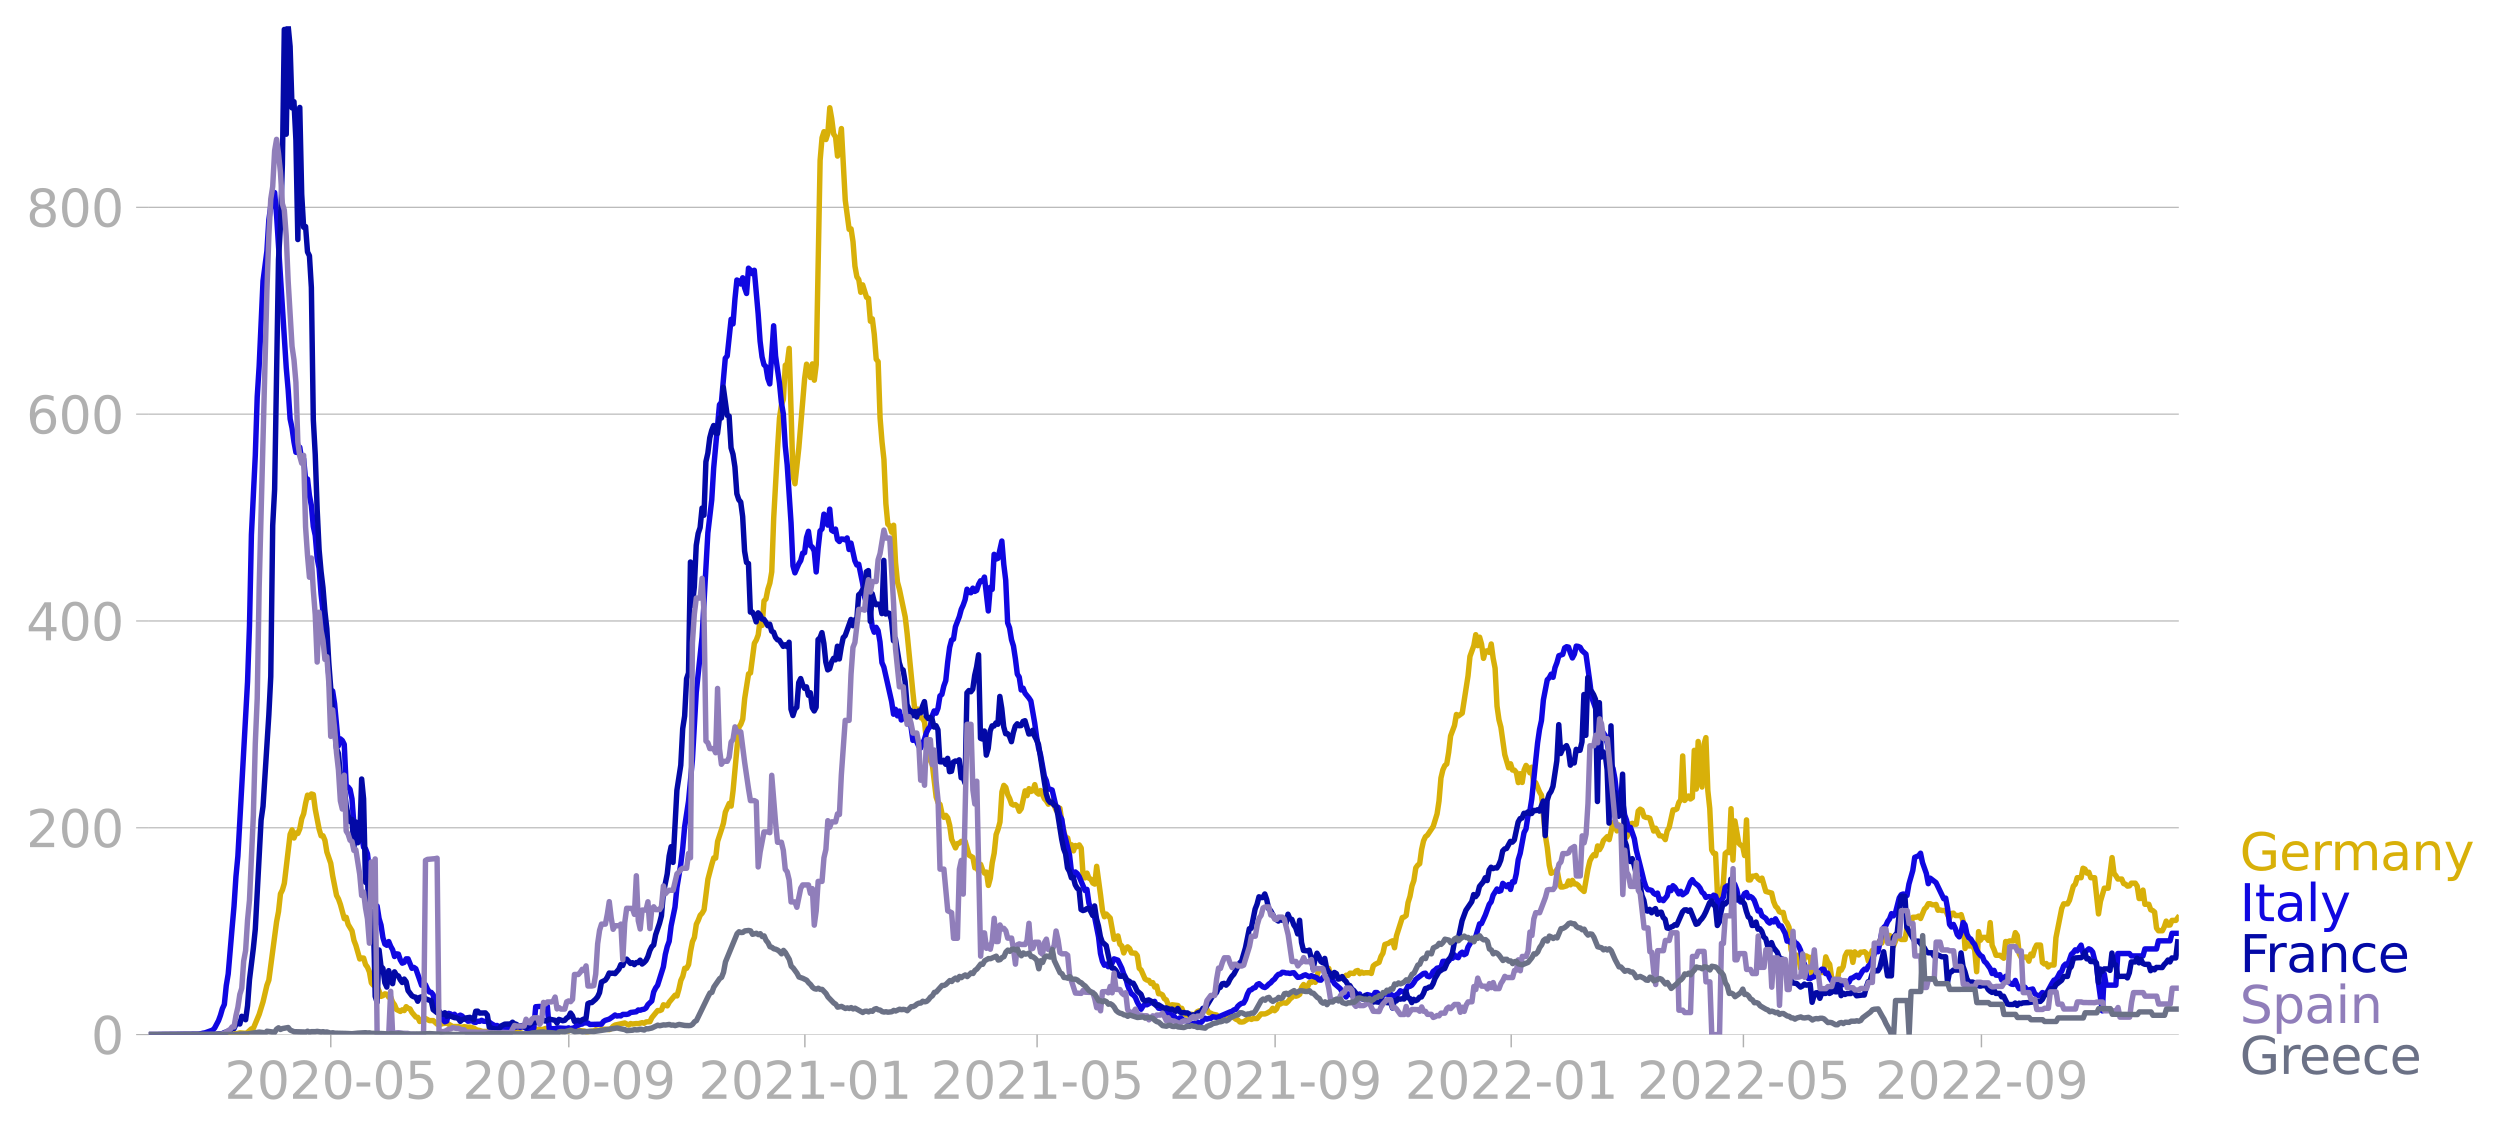 <svg xmlns="http://www.w3.org/2000/svg" xmlns:xlink="http://www.w3.org/1999/xlink" width="916.28" height="416.199" viewBox="0 0 687.21 312.149"><defs><style>*{stroke-linejoin:round;stroke-linecap:butt}</style></defs><g id="figure_1"><path id="patch_1" d="M0 312.15h687.21V0H0v312.15z" style="fill:none"/><g id="axes_1"><path id="patch_2" d="M40.922 284.4h558V7.2h-558v277.2z" style="fill:none"/><g id="matplotlib.axis_1"><g id="xtick_1"><g id="line2d_1"><defs><path id="m390a8da5ff" d="M0 0v3.5" style="stroke:#b0b0b0;stroke-width:.4"/></defs><use xlink:href="#m390a8da5ff" x="90.924" y="284.4" style="fill:#b0b0b0;stroke:#b0b0b0;stroke-width:.4"/></g><g id="text_1" style="fill:#b0b0b0" transform="matrix(.14 0 0 -.14 61.676 302.038)"><defs><path id="DejaVuSans-32" d="M1228 531h2203V0H469v531q359 372 979 998 621 627 780 809 303 340 423 576 121 236 121 464 0 372-261 606-261 235-680 235-297 0-627-103-329-103-704-313v638q381 153 712 231 332 78 607 78 725 0 1156-363 431-362 431-968 0-288-108-546-107-257-392-607-78-91-497-524-418-433-1181-1211z" transform="scale(.016)"/><path id="DejaVuSans-30" d="M2034 4250q-487 0-733-480-245-479-245-1442 0-959 245-1439 246-480 733-480 491 0 736 480 246 480 246 1439 0 963-246 1442-245 480-736 480zm0 500q785 0 1199-621 414-620 414-1801 0-1178-414-1799Q2819-91 2034-91q-784 0-1198 620-414 621-414 1799 0 1181 414 1801 414 621 1198 621z" transform="scale(.016)"/><path id="DejaVuSans-2d" d="M313 2009h1684v-512H313v512z" transform="scale(.016)"/><path id="DejaVuSans-35" d="M691 4666h2478v-532H1269V2991q137 47 274 70 138 23 276 23 781 0 1237-428 457-428 457-1159 0-753-469-1171Q2575-91 1722-91q-294 0-599 50Q819 9 494 109v635q281-153 581-228t634-75q541 0 856 284 316 284 316 772 0 487-316 771-315 285-856 285-253 0-505-56-251-56-513-175v2344z" transform="scale(.016)"/></defs><use xlink:href="#DejaVuSans-32"/><use xlink:href="#DejaVuSans-30" x="63.623"/><use xlink:href="#DejaVuSans-32" x="127.246"/><use xlink:href="#DejaVuSans-30" x="190.869"/><use xlink:href="#DejaVuSans-2d" x="254.492"/><use xlink:href="#DejaVuSans-30" x="290.576"/><use xlink:href="#DejaVuSans-35" x="354.199"/></g></g><g id="xtick_2"><use xlink:href="#m390a8da5ff" id="line2d_2" x="156.352" y="284.4" style="fill:#b0b0b0;stroke:#b0b0b0;stroke-width:.4"/><g id="text_2" style="fill:#b0b0b0" transform="matrix(.14 0 0 -.14 127.104 302.038)"><defs><path id="DejaVuSans-39" d="M703 97v575q238-113 481-172 244-59 479-59 625 0 954 420 330 420 377 1277-181-269-460-413-278-144-615-144-700 0-1108 423-408 424-408 1159 0 718 425 1152 425 435 1131 435 810 0 1236-621 427-620 427-1801 0-1103-524-1761Q2575-91 1691-91q-238 0-482 47Q966 3 703 97zm1256 1978q425 0 673 290 249 291 249 798 0 503-249 795-248 292-673 292t-673-292q-248-292-248-795 0-507 248-798 248-290 673-290z" transform="scale(.016)"/></defs><use xlink:href="#DejaVuSans-32"/><use xlink:href="#DejaVuSans-30" x="63.623"/><use xlink:href="#DejaVuSans-32" x="127.246"/><use xlink:href="#DejaVuSans-30" x="190.869"/><use xlink:href="#DejaVuSans-2d" x="254.492"/><use xlink:href="#DejaVuSans-30" x="290.576"/><use xlink:href="#DejaVuSans-39" x="354.199"/></g></g><g id="xtick_3"><use xlink:href="#m390a8da5ff" id="line2d_3" x="221.249" y="284.4" style="fill:#b0b0b0;stroke:#b0b0b0;stroke-width:.4"/><g id="text_3" style="fill:#b0b0b0" transform="matrix(.14 0 0 -.14 192 302.038)"><defs><path id="DejaVuSans-31" d="M794 531h1031v3560L703 3866v575l1116 225h631V531h1031V0H794v531z" transform="scale(.016)"/></defs><use xlink:href="#DejaVuSans-32"/><use xlink:href="#DejaVuSans-30" x="63.623"/><use xlink:href="#DejaVuSans-32" x="127.246"/><use xlink:href="#DejaVuSans-31" x="190.869"/><use xlink:href="#DejaVuSans-2d" x="254.492"/><use xlink:href="#DejaVuSans-30" x="290.576"/><use xlink:href="#DejaVuSans-31" x="354.199"/></g></g><g id="xtick_4"><use xlink:href="#m390a8da5ff" id="line2d_4" x="285.081" y="284.4" style="fill:#b0b0b0;stroke:#b0b0b0;stroke-width:.4"/><g id="text_4" style="fill:#b0b0b0" transform="matrix(.14 0 0 -.14 255.833 302.038)"><use xlink:href="#DejaVuSans-32"/><use xlink:href="#DejaVuSans-30" x="63.623"/><use xlink:href="#DejaVuSans-32" x="127.246"/><use xlink:href="#DejaVuSans-31" x="190.869"/><use xlink:href="#DejaVuSans-2d" x="254.492"/><use xlink:href="#DejaVuSans-30" x="290.576"/><use xlink:href="#DejaVuSans-35" x="354.199"/></g></g><g id="xtick_5"><use xlink:href="#m390a8da5ff" id="line2d_5" x="350.509" y="284.4" style="fill:#b0b0b0;stroke:#b0b0b0;stroke-width:.4"/><g id="text_5" style="fill:#b0b0b0" transform="matrix(.14 0 0 -.14 321.26 302.038)"><use xlink:href="#DejaVuSans-32"/><use xlink:href="#DejaVuSans-30" x="63.623"/><use xlink:href="#DejaVuSans-32" x="127.246"/><use xlink:href="#DejaVuSans-31" x="190.869"/><use xlink:href="#DejaVuSans-2d" x="254.492"/><use xlink:href="#DejaVuSans-30" x="290.576"/><use xlink:href="#DejaVuSans-39" x="354.199"/></g></g><g id="xtick_6"><use xlink:href="#m390a8da5ff" id="line2d_6" x="415.405" y="284.4" style="fill:#b0b0b0;stroke:#b0b0b0;stroke-width:.4"/><g id="text_6" style="fill:#b0b0b0" transform="matrix(.14 0 0 -.14 386.157 302.038)"><use xlink:href="#DejaVuSans-32"/><use xlink:href="#DejaVuSans-30" x="63.623"/><use xlink:href="#DejaVuSans-32" x="127.246"/><use xlink:href="#DejaVuSans-32" x="190.869"/><use xlink:href="#DejaVuSans-2d" x="254.492"/><use xlink:href="#DejaVuSans-30" x="290.576"/><use xlink:href="#DejaVuSans-31" x="354.199"/></g></g><g id="xtick_7"><use xlink:href="#m390a8da5ff" id="line2d_7" x="479.237" y="284.4" style="fill:#b0b0b0;stroke:#b0b0b0;stroke-width:.4"/><g id="text_7" style="fill:#b0b0b0" transform="matrix(.14 0 0 -.14 449.99 302.038)"><use xlink:href="#DejaVuSans-32"/><use xlink:href="#DejaVuSans-30" x="63.623"/><use xlink:href="#DejaVuSans-32" x="127.246"/><use xlink:href="#DejaVuSans-32" x="190.869"/><use xlink:href="#DejaVuSans-2d" x="254.492"/><use xlink:href="#DejaVuSans-30" x="290.576"/><use xlink:href="#DejaVuSans-35" x="354.199"/></g></g><g id="xtick_8"><use xlink:href="#m390a8da5ff" id="line2d_8" x="544.665" y="284.4" style="fill:#b0b0b0;stroke:#b0b0b0;stroke-width:.4"/><g id="text_8" style="fill:#b0b0b0" transform="matrix(.14 0 0 -.14 515.417 302.038)"><use xlink:href="#DejaVuSans-32"/><use xlink:href="#DejaVuSans-30" x="63.623"/><use xlink:href="#DejaVuSans-32" x="127.246"/><use xlink:href="#DejaVuSans-32" x="190.869"/><use xlink:href="#DejaVuSans-2d" x="254.492"/><use xlink:href="#DejaVuSans-30" x="290.576"/><use xlink:href="#DejaVuSans-39" x="354.199"/></g></g></g><g id="matplotlib.axis_2"><g id="ytick_1"><path id="line2d_9" d="M40.922 284.4h558" clip-path="url(#p79aaae3f59)" style="fill:none;stroke:#b0b0b0;stroke-width:.3;stroke-linecap:square"/><g id="line2d_10"><defs><path id="m642e059ddc" d="M0 0h-3.5" style="stroke:#b0b0b0;stroke-width:.3"/></defs><use xlink:href="#m642e059ddc" x="40.922" y="284.4" style="fill:#b0b0b0;stroke:#b0b0b0;stroke-width:.3"/></g><use xlink:href="#DejaVuSans-30" id="text_9" style="fill:#b0b0b0" transform="matrix(.14 0 0 -.14 25.015 289.719)"/></g><g id="ytick_2"><path id="line2d_11" d="M40.922 227.547h558" clip-path="url(#p79aaae3f59)" style="fill:none;stroke:#b0b0b0;stroke-width:.3;stroke-linecap:square"/><use xlink:href="#m642e059ddc" id="line2d_12" x="40.922" y="227.547" style="fill:#b0b0b0;stroke:#b0b0b0;stroke-width:.3"/><g id="text_10" style="fill:#b0b0b0" transform="matrix(.14 0 0 -.14 7.2 232.866)"><use xlink:href="#DejaVuSans-32"/><use xlink:href="#DejaVuSans-30" x="63.623"/><use xlink:href="#DejaVuSans-30" x="127.246"/></g></g><g id="ytick_3"><path id="line2d_13" d="M40.922 170.694h558" clip-path="url(#p79aaae3f59)" style="fill:none;stroke:#b0b0b0;stroke-width:.3;stroke-linecap:square"/><use xlink:href="#m642e059ddc" id="line2d_14" x="40.922" y="170.694" style="fill:#b0b0b0;stroke:#b0b0b0;stroke-width:.3"/><g id="text_11" style="fill:#b0b0b0" transform="matrix(.14 0 0 -.14 7.2 176.012)"><defs><path id="DejaVuSans-34" d="M2419 4116 825 1625h1594v2491zm-166 550h794V1625h666v-525h-666V0h-628v1100H313v609l1940 2957z" transform="scale(.016)"/></defs><use xlink:href="#DejaVuSans-34"/><use xlink:href="#DejaVuSans-30" x="63.623"/><use xlink:href="#DejaVuSans-30" x="127.246"/></g></g><g id="ytick_4"><path id="line2d_15" d="M40.922 113.84h558" clip-path="url(#p79aaae3f59)" style="fill:none;stroke:#b0b0b0;stroke-width:.3;stroke-linecap:square"/><use xlink:href="#m642e059ddc" id="line2d_16" x="40.922" y="113.84" style="fill:#b0b0b0;stroke:#b0b0b0;stroke-width:.3"/><g id="text_12" style="fill:#b0b0b0" transform="matrix(.14 0 0 -.14 7.2 119.16)"><defs><path id="DejaVuSans-36" d="M2113 2584q-425 0-674-291-248-290-248-796 0-503 248-796 249-292 674-292t673 292q248 293 248 796 0 506-248 796-248 291-673 291zm1253 1979v-575q-238 112-480 171-242 60-480 60-625 0-955-422-329-422-376-1275 184 272 462 417 279 145 613 145 703 0 1111-427 408-426 408-1160 0-719-425-1154Q2819-91 2113-91q-810 0-1238 620-428 621-428 1799 0 1106 525 1764t1409 658q238 0 480-47t505-140z" transform="scale(.016)"/></defs><use xlink:href="#DejaVuSans-36"/><use xlink:href="#DejaVuSans-30" x="63.623"/><use xlink:href="#DejaVuSans-30" x="127.246"/></g></g><g id="ytick_5"><path id="line2d_17" d="M40.922 56.987h558" clip-path="url(#p79aaae3f59)" style="fill:none;stroke:#b0b0b0;stroke-width:.3;stroke-linecap:square"/><use xlink:href="#m642e059ddc" id="line2d_18" x="40.922" y="56.987" style="fill:#b0b0b0;stroke:#b0b0b0;stroke-width:.3"/><g id="text_13" style="fill:#b0b0b0" transform="matrix(.14 0 0 -.14 7.2 62.306)"><defs><path id="DejaVuSans-38" d="M2034 2216q-450 0-708-241-257-241-257-662 0-422 257-663 258-241 708-241t709 242q260 243 260 662 0 421-258 662-257 241-711 241zm-631 268q-406 100-633 378-226 279-226 679 0 559 398 884 399 325 1092 325 697 0 1094-325t397-884q0-400-227-679-226-278-629-378 456-106 710-416 255-309 255-755 0-679-414-1042Q2806-91 2034-91q-771 0-1186 362-414 363-414 1042 0 446 256 755 257 310 713 416zm-231 997q0-362 226-565 227-203 636-203 407 0 636 203 230 203 230 565 0 363-230 566-229 203-636 203-409 0-636-203-226-203-226-566z" transform="scale(.016)"/></defs><use xlink:href="#DejaVuSans-38"/><use xlink:href="#DejaVuSans-30" x="63.623"/><use xlink:href="#DejaVuSans-30" x="127.246"/></g></g></g><path id="line2d_19" d="m40.922 284.4 22.342-.081 2.128-.244.531-.162 1.064.08.532.042.532-.244 1.064-.975.532-.162 1.596-3.817 1.064-3.452 1.064-4.549.531-1.42 2.128-16.042.532-2.802.532-4.873.532-1.056.532-1.827 1.596-13.482.532-1.219.532 2.234.532-1.38.532.12.531-1.258.532-2.802.532-1.34.532-2.883.532-2.234.532.65.532-.975.532.163.532 4.06 1.064 5.483.532 1.787h.532l.532 1.259.532 3.208 1.063 3.086.532 3.452 1.064 5.4.532.976.532 1.502 1.064 3.899.532-.366.532 1.95 1.064 1.786.532 2.6.532 1.38 1.063 3.736.532-.284.532.04.532 1.787.532.731.532 1.3.532 3.005.532.609.532.081.532.447.532 1.096.532 1.462.532-.203.532-.487.532.122.531.812.532-.04.532 1.38.532.73.532 1.3 1.064.528.532-.446.532.203.532-1.056.532.447.532.162.532.975 1.064 1.258.531.082.532 1.137.532-.488h.532l.532-.324 1.064.568h1.064l1.064.975.532-.203.532.203.532-.163 1.064-.122 1.595.934h1.596l.532.163h.532l.532-.122 1.064.163.532-.041 1.064.284.532.366.531.203.532.08.532.204.532.081 2.128-.081 1.064-.487 2.128.08h.532l.532.123h.531l.532.284 1.064-.447.532-.243 1.064-.082.532-.203.532-.325 1.596.65.532.122.532-.244.532.244 1.595.04.532-.04.532-.244.532.285 2.128-.244 1.596.528.532.244.532-.163 1.063.04.532-.324.532-.122.532.081.532-.04 1.064.325 1.064.08.532.204h.532l1.064-.163.532-.04.532-.325.531.122h.532l.532-.244 1.064-.04 1.064.121.532-.284.532-.65.532-.325 2.66-.568 1.063.568.532-.406.532.122 1.064-.122.532.04 1.064-.283.532.162.532-.365 1.064-.082.532-1.096 1.595-1.95.532.041.532-.243.532-1.381 1.064.284.532-1.015 1.596-1.909.532.203.532-1.868.532-2.396.532-1.137.532-2.193h.531l.532-1.015.532-3.614.532-2.68.532-1.178.532-3.614.532-1.097.532-1.38.532-.569.532-.934 1.064-8.406 1.064-4.061.532-1.787.532.04.531-4.588 1.064-3.249.532-1.705.532-3.087 1.064-2.396.532.731.532-4.264 1.596-17.421.532-.812.532-1.422.532-5.644 1.063-6.782.532-.244 1.064-8.162.532-.894.532-1.421.532-4.183.532 1.584.532-6.741.532-.528.532-2.68.532-1.665.532-3.127.532-14.701 1.063-19.208.532-8.366.532-3.573.532-1.544.532-9.38.532-.406.532-4.224 1.064 35.046.532 2.152 1.064-9.868 1.596-19.086.531-3.899 1.064 3.655.532-3.736.532 4.467.532-4.304 1.064-56.123.532-6.213.532-1.665.532 2.152.532-1.665.532-7.066.532 3.046.532 4.183.531.812.532 5.239 1.064-7.554 1.064 19.696 1.064 8 .532-.122.532 3.493.532 6.74.532 2.925.532.812.532 3.452.532-2.03 1.063 3.41.532.285.532 6.294.532-.65.532 4.264.532 6.823.532.69.532 15.432.532 6.578.532 4.873.532 12.143.532 5.604.532.528.532 1.705.532-1.908.531 10.274.532 5.36.532 1.95 1.596 7.634.532 4.589 1.596 16.284.532 4.914.532-.487.532.081.532 2.315.532.162.532 1.056.531 5.28 1.064 5.278.532 1.056 1.064 8.975.532 1.543.532.488.532 2.477.532 1.056.532-.528.532.69.532 2.071.532 3.817 1.063 2.356.532-1.178.532-.122.532-.487h1.064l1.064 3.777 1.064.65.532 2.842.532-.04.532 1.096.532-1.99.532 1.502.531.894.532-.284.532 3.654.532-1.99.532-4.263.532-2.6.532-5.116.532-1.462.532-1.99.532-8.284.532-1.787.532.528.532 1.99.532 1.096.532 1.503.532.284.531-.122.532.447.532 1.38.532-.73 1.064-4.874.532 1.3.532-1.909.532.772.532-.203.532-1.665.532 2.193.532.406.532-.975 1.063 2.274.532.569.532.893.532-.243.532-.69 1.064 2.517.532.69.532-1.137.532 3.818 1.064 4.75.532-.405.532 2.518.532-.65.532 1.665.531-1.462.532.284.532-.447.532.853.532 7.635.532.568.532-1.3.532 1.382.532.284.532 1.056.532.284.532-4.873 1.064 7.878.532 4.305.531 1.665.532-.731 1.064 1.096 1.064 5.848.532-.65.532-.284.532 2.274.532.487.532 1.909.532-1.218.532-.447.532.447.532 1.218 1.063.081.532.65.532 3.492.532.488 1.064 2.436.532.325.532.081.532.813.532-.204.532 1.219.532-.285.532 2.112.532.04.532.285.531 1.056.532.325.532 1.3.532.811.532-.771 1.596.203.532.812.532-.04.532 1.258.532.528 1.064.163.532-.325.531.365.532-.406.532-.65.532-.243 1.064-.122 1.064-.244.532.853.532.163.532.284 1.064.203.532.772 1.064-.366.531.244 1.596-.285h.532l1.064.813.532.203.532.528.532.04.532-.081 1.064-.69.532-.203.532.243.531-.243h1.064l1.064-1.26h1.064l.532-.202 1.064-.61.532-.73.532.65.532-.488.532-1.259.532-.081.532-.366 1.063.122.532-.487.532-.69.532-.407.532-.852.532.528.532-.163.532-.365.532-1.95.532-.73.532 1.42.532-.73.532-1.219.532-.04.531-.528.532.487 1.064-3.736.532.04.532.407.532.122.532-.812.532.162.532 1.95.532-.326.532-.162.532.771.532.122.532.447.532-.365.531-.041.532-.528.532.04.532-.609 1.064.082.532-.65.532-.162.532.852.532-.406.532.284.532-.121h1.064l.532.203.531-2.071.532-.447 1.064-.528.532-1.624.532-.894.532-2.396 1.064-.365.532-.406.532-.244.532 1.909.532-3.25 1.595-5.035.532-.162.532-.406.532-3.574.532-1.705.532-2.843.532-1.503.532-3.492.532-.731.532-.406.532-3.899.532-2.355.532-1.178.532-.406 1.595-2.396 1.064-3.451.532-3.534.532-6.335.532-2.233.532-1.178.532-.446.532-3.209.532-4.507 1.064-2.843.532-3.046.532.406 1.063-.771 1.596-10.234.532-5.36 1.064-2.965.532-3.005.532 3.005.532-2.314.532 1.908.532 3.899.532-1.95.532-.121.532.446.532-2.314.531 3.939.532 2.72.532 10.437.532 3.736.532 2.03 1.064 7.554 1.064 3.614.532-1.096.532 1.706.532.04.532.65.532 2.761.532-2.436.531 2.396.532-3.411.532-1.26.532.65.532 1.381.532-1.543.532 5.157.532-.893 1.064 2.558.532.894 1.064 11.127.532 3.33.532 4.71.532 2.274.531-.284.532.081.532-.852.532 2.964.532 1.868h.532l1.064-.325.532-1.34.532 1.056.532-1.218.532.974h.532l.532.406.532.731 1.063.934 1.064-6.091.532-2.274.532-1.056.532-.69.532.284.532-2.68.532 1.015.532-.934.532-1.543 1.064-1.097.532.813 1.063-4.67.532.73.532 1.544.532-1.625.532.65.532-.081.532 2.883.532-.081.532-.975.532-2.64.532-.202.532.243h.532l.532-3.614.532-.528.531.325.532 1.705.532.244.532.04.532.204 1.064 3.492.532-.771 1.064 2.07.532.041.532.244.532.772.532-2.437.532-.893 1.063-4.833h.532l.532-.284.532-1.746.532-.772.532-12.02.532 12.223 1.064-1.218.532.812.532-.366.532-12.995.532 10.64.532-13.076.532 10.396.531 2.112.532-11.737.532-1.827.532 14.538.532 4.955.532 11.37.532.934.532.081.532 11.452.532.528.532-.568.532-3.127.532-8.325.532-.447.532.203.531-12.06.532 14.131.532-10.761 1.064 6.091.532.569.532.243.532 2.6.532-9.788.532 16.488h.532l.532-1.015h.532l.532-.203.532.893.532.406.531-.568 1.064 3.654 1.596.447.532 2.315.532 1.3.532.527.532.975.532.244.532-.041.532 2.274.532.65.532 1.178.531 6.05.532 1.909.532-.284.532-.04.532.933.532 2.721.532.203.532-3.614h.532l.532.325.532.08.532 5.443.532-2.193.532 1.665.532-.61.531-.162 1.064-.04.532-4.265.532 1.34.532.69.532 3.534.532.772 1.064.04.532-3.046.532.325.532-1.015.532-2.883.532-1.056h1.063l.532 2.802.532-2.883.532.609.532.244.532-.772h.532l.532-.122.532.447.532 2.152.532-1.015.532-1.909 1.064-.04.532-.203.531-2.559.532.731.532-1.502.532.65.532-1.219h.532l.532.325.532 2.558 1.064-2.599.532.082.532.73h1.064l.532-3.451.532-1.828.531.812.532-1.624 1.064-.04.532-.285.532.65 1.064-2.599.532-.487.532-.975h.532l.532.284.532.04.532-.12.532 1.583.531-.081.532.162h1.064l.532 1.218.532.853.532-1.259.532-.081.532.65h1.064l.532-.244.532 1.828.532 7.472.532-1.503.532.812h1.063l.532 1.097.532 5.97.532-11.006.532 2.356.532-.772h1.064l.532.812.532-4.873.532 6.254.532 1.178.532 1.543h1.063l1.064.812.532-4.589.532.081.532-.243h1.064l.532-2.275.532.772.532 5.036.532.974 1.064-.081h.532l.531 1.137.532-1.95.532.488.532-1.908.532-1.056h1.064l.532 4.792.532.406.532-.122.532.934.532-.528h1.064l.532-7.513 1.595-8.04.532-1.26h1.064l.532-.974 1.064-3.898.532-.528.532-1.787h1.064l.532-2.6.532.244.532 1.097.531-.244.532 1.503h1.064l1.064 9.95.532-3.453 1.064-3.614h1.064l1.064-8.406.532 4.304.532.69.532.894h1.063l.532 1.26.532.162.532.528.532-.082.532-.73h1.064l.532.812.532 3.41.532-.04.532-2.274.532 3.898h1.063l.532 1.503.532.203.532.447.532 4.386.532.73h1.064l.532-1.055.532-1.584.532 1.096.532-.04.532-1.26h1.064l.532-.73h0" clip-path="url(#p79aaae3f59)" style="fill:none;stroke:#d8b009;stroke-width:1.5;stroke-linecap:square"/><path id="line2d_20" d="m40.922 284.4 13.299-.081.532-.04 1.064-.285.532-.081 2.127-.772.532-.568 1.064-2.03.532-1.463.532-1.827.532-1.137.532-5.198.532-3.208 1.064-12.549.532-6.01.532-8.162.532-5.645 2.66-47.96.531-15.31.532-25.096 1.064-21.726.532-16.163.532-8.447 1.064-23.431 1.064-8.163.531-8.568.532-3.818 1.064-3.736.532 6.213 2.66 41.95.532 6.091.532 7.96.532 2.518.532 3.817.532 2.843.532.08.531-1.461.532 3.452.532-.203.532 5.563.532-.081.532 4.548.532 2.762.532 5.726.532 2.477.532 6.294.532 2.721.532 7.025.532 4.914.532 6.173.532 4.63 1.063 13.4.532-2.396.532 3.493 1.064 11.533.532-1.868.532.447.532 1.055.532 11.371.532.366.532.65.532 2.598.532 7.066.532.488.531.04.532 1.665.532.812.532 3.25.532.405.532 1.381 1.064 8.853.532 1.38.532 3.859.532.284.532 3.411.532 1.787.532 3.492.532 1.746.532.325.531-1.015.532 1.3.532.934.532 1.868.532-.731.532.08.532 1.585.532.893.532-.203.532-.975h.532l1.064 2.6.532-.244.532.365 1.595 4.548.532-.527.532.365.532 1.178.532.812.532.122.532.65.532 3.005.532 1.3.532.69.532 1.664.532.082.532.69.532-.203.531-2.112.532.163.532.609.532-.528.532.609.532-.081.532-.284.532.243.532.731.532.122.532.569.532-.082.532-.203.532.528.532.081.531-.324.532.04.532-.284.532.244 1.064.08.532.163.532.406 1.064.61.532-.082.532.325 1.596.569.532-.163h.531l.532-.122.532-.284.532.244 1.064-.285.532.244.532-.325 1.064.569 1.596-.04h.532l.532-5.89 1.063-.08 1.596.162.532-.244.532 6.295.532-.122 1.064.04.532-.243 2.66.162.531-.162.532.284.532-.203.532-.081.532-.61.532-.121.532-.244.532-.08.532-.326 1.064.04.532.407 3.191-.081.532-.731.532-.325 1.064-.325 1.064-.731.532-.406.532.284.532-.081.532.04.532-.405h1.063l.532-.122.532-.406 1.596-.203.532-.488.532.081.532-.203.532-.08.532-.326.532-.934 1.064-1.015.532-2.477.532-1.097.531-.73 1.596-5.077.532-3.41.532-2.153.532-1.462.532-4.224 1.064-5.157.532-5.36 1.064-6.457.532-4.386.532-5.93 1.063-6.984 1.064-11.33 1.064-18.6 1.596-15.187 1.596-28.67 1.064-9.056.532-8.731 1.595-17.422.532-.69 1.064-12.061.532-.65 1.064-10.07.532 1.258.532-6.863.532-5.198.532.244.532.852.532-1.705.532 2.761.531 1.543.532-6.944.532.528.532.975.532-.934 1.064 11.98.532 7.512.532 4.305.532 2.152.532.528.532 3.249.532 1.502 1.064-15.96.531 8.285 1.064 7.432.532 5.36.532 3.087.532 8.852.532 5.158 1.064 15.96.532 11.857.532 1.909 1.064-2.477.532-.894.532-2.03.532-.122.531-4.183.532-1.705.532 3.939.532.406.532 1.096.532 5.726.532-6.416.532-4.833.532-.568.532-4.061.532 1.34.532 1.665.532-4.386.532 5.807.532.325.531-.65.532 2.884.532.528.532-.69.532.04.532.203.532-.528.532 3.168.532-1.747 1.064 4.833.532 1.178.532-.203 1.064 5.238.532 3.696.531 1.705.532-.365.532 2.883.532 4.061.532 1.462.532-1.34.532.893.532 3.127.532 5.685.532 1.219 2.128 9.462.532 3.492.531-1.34.532 1.787.532-1.3.532 2.437.532-.447 1.064-1.462.532 2.071.532 1.584.532 3.858.532-1.178.532 1.625.532 1.137.532.528 1.064-2.437.531-1.787.532-1.096.532-.61.532-2.923.532-1.34.532.609.532-1.38.532-3.371.532-.407.532-2.314.532-1.462.532-5.117.532-4.02.532-2.03.532-.244.531-3.412 1.064-2.761.532-1.99.532-1.178.532-1.502.532-2.883.532.852.532.122.532-1.259.532.894.532-.285.532-1.665.532-.974.532.162.531-1.177 1.064 9.3.532-6.498.532.568.532-9.624.532 1.3.532-.204 1.064-4.751.532 6.416.532 4.345.532 11.737.532 1.38.532 3.249.532 1.706.531 3.492.532 4.264.532.812.532 3.533.532-.487.532 1.38 1.064 1.3.532.812 1.064 6.132.532 3.899.532 2.964.532 1.828 1.063 5.888.532 1.218.532 2.275.532.08.532.204 1.064 4.548.532.203.532 2.315.532 1.015.532 3.574.532 1.868 1.064 4.386.532 4.588.532 1.503.531-1.462.532.447.532.853 1.596 3.776.532-.284.532 3.736.532 1.706 1.064 2.274 1.064 5.36.532 4.548.532 2.153.531 1.056.532-.285.532.69.532-.365.532-.609.532-1.178 1.064.366 1.064 2.193.532 1.584.532 1.015.532 2.07.532 1.382.532.974.532.366.531.609.532 1.3 1.064 1.99.532-.854.532-.487.532.122.532-.284.532-.447.532.244.532-.447.532 1.137.532.73.532.082.532-.122.531.731 1.064.731.532.122.532.406.532.203.532.731.532.163.532-.366.532.163.532.568.532-.04 1.064.406.532.406.531.08 1.064-.486.532.324.532-.162 1.064-1.178.532.244.532-.162.532-.041.532-.447 1.064.163.532-.122 3.191-1.38.532-.163.532-.406.532-.122.532-.853.532-.487.532-.325.532-.081.532-.934.532-1.544.532-1.015.532-.162.531-.447.532-.162.532-.813.532-.243 1.064.893.532.163.532-.366.532-.568.532-.366.532-.61.532-.405.532-.772.532-.528.532-.08.532-.488.531.04.532.163h.532l.532.122.532-.163.532-.04 1.064 1.259.532-.041.532-.163.532-.324.532-.163 1.064.569.532-.325 1.595.609.532.569.532.04.532-.73.532-.041 1.064.243.532.488h.532l.532 1.015 1.596 1.38.532.975.531.406.532.894.532-.853 1.064.365 1.596.163.532-.488.532 1.3.532.122.532-.406.532-.853 1.595.447.532-1.016h.532l.532.569.532.893 1.064-1.259.532.244.532.081.532-.081 1.064.69.532-.528.532-.365.532-.731.531.244h.532l.532-.488.532-1.096.532.122.532-.325.532-.69.532-.894 2.128-1.624.532-.082.532.813.532.162.532-.406.531-1.056.532-.365.532-.528 1.064-.203.532-1.665.532-.04.532.202.532-.243.532-.731.532-.041.532-.934.532.609.532.162.532-1.096.531-.406.532.69.532-.284.532-1.787 1.064-1.787.532-.243.532-.853 1.064-3.533.532-.081 1.064-2.356 1.064-2.924.532-.69.531-1.827 1.064-1.706.532.65.532-.203.532-1.99 1.064.893.532-.568.532 1.34.532-2.112.532.081.532-2.314.532-3.858.532-1.706 1.063-5.726.532-.974.532-3.533.532-1.422.532-3.33 1.064-10.355.532-5.036.532-3.695.532-2.437.532-5.685 1.064-5.523.532-.528.532-1.015.531.853.532-2.64.532-1.38.532-1.91 1.064-.365.532-1.787.532-.324.532.121.532 1.665.532 1.3.532-1.015.532-2.234.532.081.532.244.531.934 1.064.934 1.064 7.635.532 4.304 1.596 4.467.532 4.305.532.203 1.064 1.503.532 2.03 1.063 5.929.532 1.056.532 2.883.532 4.914.532 1.705.532-.121.532-.244.532 3.614.532 1.543.532 2.6.532-.691 1.064 3.086.532 3.127 1.595 6.335.532 2.193.532 1.625.532.771.532.04.532.163.532.772.532.325.532-.366.532 1.95.532-.285.532.406 1.064-1.34.532-2.193.531.772.532-1.34.532.446 1.064 1.787.532-.69.532.934 1.064-.772 1.064-2.68.532-.69.532.812 1.064.812.532.69.531 1.138.532.406.532 1.015.532-.203h.532l.532.446.532-.852.532.203 1.064 3.167.532-2.03.532-.69.532-2.803.532-.406.532.244.531-.569.532-.771.532.771.532 1.422.532 2.802.532.528 1.064-2.315.532-.284.532 1.38.532-.284.532.325.532.69 1.064 2.965.532-.203.531 1.502 1.064.731.532.894.532.406.532-.731.532.406.532-.853 1.064 1.95h.532l1.064 2.03.532 2.152.532-.04.531.568.532-1.178.532 1.016.532.284.532.73.532 1.179.532 3.167.532.61.532 3.167.532.771h.532l.532-.324.532-.163.532-.853.532-.203 1.063-1.015.532.04.532 1.178.532-.122.532 1.3.532.812.532.447.532.609.532.325.532-.731.532.447.532-.082 1.064-.852.532.203.531-1.056.532-.163 1.064-.69.532.65 1.064-1.787.532-.528.532.162.532-1.015.532-.487 1.596-3.98.532.528 1.063-5.32.532-1.38.532-.447.532-1.178.532-.73.532-1.422.532.609.532-.772 1.064-4.182.532-.853.532-.203.532.081.532.325.532-3.127 1.063-3.736.532-3.614 1.064-.447.532-.69.532 2.558 1.064 3.005.532 2.802.532-1.502 1.596 1.218 2.127 4.426.532-.162.532 2.883.532 4.345.532.69.532-.69.532 1.137.532 1.665.532.61.532-1.34.532-2.6.532.65.532 2.559.532 1.015.531.325.532.893.532.61.532 1.461.532.894.532.65.532.324.532 1.3.532.446 1.064 1.544.532 1.34.532-.853.532 1.3.532.04.531-.162.532 1.462 1.064-1.016.532 1.178.532.61.532.365.532.08.532-1.096.532 1.34.532.934h.532l1.064-.406.532.772.531-.04 1.064-.244.532 1.218.532.447.532.203.532-.285.532-.609 1.064.366 1.596-2.924.532-.853.532-.162.532-.813.531-1.055.532-.406.532-1.462.532-.528.532.365 1.064-3.046.532-.487.532-.73.532.283 1.064-1.583.532 2.193.532-.285 1.063-.893.532.244.532.65.532 2.111.532 1.584.532 4.873 1.064 7.594.532-10.152.532 3.086h2.66l.532-8.69h3.191l.532.65h3.192l.532-1.91h3.191l.532-2.233h3.192l.532-2.071h1.596" clip-path="url(#p79aaae3f59)" style="fill:none;stroke:#1007e1;stroke-width:1.5;stroke-linecap:square"/><path id="line2d_21" d="m40.922 284.4 18.086-.081 2.128-.203.532-.285 1.064-.324.532-.285.532-.609.532.122.532-1.178.532-.203.531.122.532-2.112.532.325.532.61.532-3.858.532-7.148 1.064-8.65.532-5.198 1.596-30.05.532-3.737 1.595-25.096.532-10.6.532-41.502.532-9.95 1.064-63.228.532-9.137.532-16.894.532-37.158.532 28.792.532-29.685.532 5.563.532 16.894.532-1.706.532 10.559.532 27.33.531-36.305.532 23.838.532 9.096.532-.203.532 6.985.532 1.056.532 8.731.532 36.305.532 9.624.532 15.107.532 11.046.532 5.929.532 4.467.532 6.538.532 4.792.531 9.218 1.064 13.97.532 4.386.532 5.32.532 1.38.532 6.132.532 4.467.532-1.015.532 4.751.532 2.64.532 1.746.532-.609.532 7.716.532-6.985.531 5.685.532-.73.532-16.772.532 5.441.532 22.945.532-1.056.532 10.924.532-1.868.532.487.532 22.863.532 1.625.532-14.376.532 4.467.532.609.532 3.94.532 1.177.531-4.508.532 2.315.532 1.259.532-3.249.532.893.532.244.532 1.056.532.73.532-.933.532.73.532 2.437 1.064 1.422.532.284.532.122.531 1.096.532-1.056.532-.162.532-.04.532.568 1.064.406.532.162.532 2.437 1.064.853.532-.488.532.69.532.245.532-.447.532.974.531-.243 1.596.609.532.04.532.204.532.771.532-.487.532-.122.532-.325 1.064-.162 1.064.65.532-2.315.531-.04.532.527 1.596-.04.532.609.532 3.33 1.064.365.532.122h.532l.532.243.532-1.055 1.064-.528 1.595-.04.532-.488.532.447.532.121.532.488 1.064-.122h.532l.532.609 1.596-1.3.532-.243 1.063-.081.532-.163.532-.365.532.04.532.244.532-.203.532-.325 1.596.325.532.73.532-.974 1.064.366.532-.122.531-.61.532-.324.532-1.056.532.731.532 1.543.532-.244.532-.04.532.325.532-.447.532-.244.532-.08.532-4.143.532-.244.532-.04 1.064-.934.531-.65.532-1.137.532-2.924 1.064-.528.532-.771.532-1.178.532.081.532-.04.532.121 1.064-1.218.532-1.259.532.244.532-1.38.531-.366 1.064 1.177.532-.203.532.528.532-.568h.532l.532-.65.532 1.056.532-.406.532-.569.532-1.056.532-1.665.532-1.056.532-.487.532-2.802 1.063-3.127.532-2.071.532-6.213 1.064-5.32.532-4.914.532-2.558.532 4.304 1.064-19.817 1.064-6.904.532-10.03.532-3.493.531-10.233.532-1.584.532-30.498.532 11.899.532-5.036.532-11.451.532-3.29.532-1.584.532-5.36.532 1.95.532-14.701.532-2.356.532-4.223.532-2.03.532-1.34.532 1.99.531.202.532-4.183.532-.08.532-8.448 1.064 7.716.532.203.532 8.731.532 1.747.532 3.492.532 7.39.532 1.625.532.65.532 3.98.532 9.502.531 3.127.532.285.532 13.36h.532l.532.975.532 1.705.532-2.477.532.569.532 1.137.532.08.532.772.532.975.532-.406.532 1.909.532.284.531 1.421.532.65.532.162 1.064 1.665.532-.446.532.528.532-1.219.532 18.396.532 1.747.532-1.706.532-.569.532-6.781.532-1.097.532 1.625.532 1.055.531-.406.532 2.315.532-.69.532 4.101.532.894.532-1.016.532-18.599.532-.487.532-1.421.532 2.964.532 5.117.532 2.152.532-.325.532-1.827.532-1.015.531.406.532-3.736.532 3.492.532-3.29.532-2.558.532-.527 1.596-4.468.532 1.706.532-1.624.532.122.532-6.985.532-.447.532-.934.532-.406.531-4.548.532-.325.532 13.97.532-7.595.532 2.03.532.976.532-.163.532.081.532 2.518.532-14.62.532 14.742.532-.325.532.163.532 1.949.532 5.563.531-.568 1.064 6.578.532 1.706.532.325.532 3.167.532 6.336.532 1.299.532.406.532 1.34.532-1.137.532 1.503.532-1.665.532.528.532-1.787.532-1.3.531 4.061.532.61.532-.325.532.609.532 2.03.532-.365.532 1.137.532 8.771.532.041.532-.447.532 1.097.532-1.625.532 3.655.532-.122.532-2.517.531-.285.532.082.532-.407.532 4.914.532-.203.532 1.706.532-24.853.532-.61.532.326.532-.69.532-3.818.532-2.315.532-3.33.532 22.944.532.204.531-2.193.532 6.619.532-1.827.532-4.792.532-1.422.532.04.532-.852.532.366.532-7.635.532 3.29.532 5.035.532 1.909h.532l.532.73.532 1.462.532-2.517.531-1.746.532-.65.532.528.532-.04.532-1.138.532-.203 1.064 3.655.532-.081.532-.934.532 1.624.532 1.015.532 1.26 2.127 13.603.532 1.665.532.65.532-.04.532.77.532.245.532 2.436 1.064 6.741.532 2.6.532 1.38.532 3.899.532.934.532 1.746.532-.081.531 2.03.532.934.532.406.532 5.442.532.284.532-.162.532-.366.532-.081.532.853.532 1.096.532-2.599.532 3.533.532 1.99.532 2.924.532 1.502 1.063.935 1.064 4.913.532 1.26.532.08.532.569.532.934.532.65.532.04.532-.203.532.853.532.487.532.244.532.487.532.04.531.935.532 1.178 1.064.934.532 1.421.532.406 1.064-.284 1.064.568.532.61.532.365.532-.203 1.595.975.532-.122 1.064.406.532-.081 1.064.609.532-.772.532.894.532.365.532-.162.532.121h.532l.532.325.532.853.531-.65.532.163.532-.61.532-.243.532-.04.532-1.056.532.162 2.128-3.533 1.064-.934.532-1.259.532-.203.532-.975.531-.121.532.487.532-.528.532-1.097.532-.812.532-.568 1.596-3.087.532-.527 1.064-3.655 1.064-5.239.532-.122 1.063-5.279.532-1.34.532-2.03.532.202h.532l.532-.974.532 1.543.532 2.518.532.487 1.064 1.99.532.528.532.365.532-.365.532.162.531-.446.532 1.258.532-2.477.532 1.26.532.162.532 1.502.532.812.532 1.665.532-3.736.532 6.092.532 2.193 1.064.121.532-.203.532 2.112.531 2.965.532-2.6.532-1.624.532.894.532 1.38.532.366.532-1.218.532 2.802.532.852.532.569.532.975.532-1.34.532.324.532 1.503.532-.163.532-.528.531.853.532.488.532.934.532.203.532.934.532.406 1.064 1.38.532.285 1.064.081.532-.406 1.064 1.868.532-.325.531.325.532-.122 1.596.203.532-.487 1.064.528.532.04.532-.162.532 1.624.532-2.03.532.081.532-.61.532.123.531-.122.532.081.532-2.071.532 1.706.532.203.532 1.137.532-.894.532.366.532-.244.532-.69.532-.081.532-.934.532-1.381.532-.081.532-.325h.532l.531-.894.532-1.462 1.064-1.827 1.064-.731.532-.162 1.064-2.437.532-.61.532-1.258.532-2.802.532-.65.532-.284 1.063-5.117 1.064-2.883 1.596-2.355.532-1.95.532.569.532-.69.532-2.112 1.064-1.3.532-1.096.532.771.532-2.883.532-.771.531.365.532-.203.532.04.532-.852.532-1.3.532-2.518.532-.568.532-.122 1.064-1.95.532.204.532-.569 1.064-4.954.532-.934.531-.162.532-1.3.532.04.532-.405.532.406h.532l.532-.853.532.081.532-.244.532.366 1.064-2.762.532 9.503.532-9.665.532-1.706.532-.771.531-1.38 1.064-7.067.532-9.909.532 7.92.532-1.219 1.064-.934.532 1.3.532 4.06.532-.812.532.203.532-3.736.532.325.532-.081.531-2.274.532-13.036.532 11.208.532-15.878.532 3.452.532.365.532.894.532 1.3.532 28.06.532-27.167.532 14.944.532-1.421.532.568.532 4.305.532 14.7.531-26.72.532 18.03.532.203.532 4.751.532 1.868.532-3.045.532-8.528.532 18.111.532 1.544.532 4.101.532.244.532-.772.532 1.787.532 2.274.532 1.746.532 1.3.531 3.005.532 1.3.532 2.842.532.163.532-.488.532.934.532-.73.532-.407.532 1.543.532-.487.532-.081.532 1.462.532.487.532 2.396.532.122.531-.366.532-.203.532-.446.532.121 1.596-3.654.532-.528.532-.041.532.406.532-.365 1.596 3.939.532-.203.532-.772.531-.568.532-.772.532-1.056 1.064-2.558.532-.488.532 1.056.532.406.532 5.28.532-.934.532-3.046.532-2.112.532.203.532-.568.532-.203.531-6.051.532.487.532 3.046.532 2.152.532-.487.532.568.532.325.532.69.532 2.031.532 1.543.532.406.532 1.95.532-.041.532-.893.532 1.949.532-.122.531.731.532 1.543.532.447 1.064 3.98.532-2.884.532 1.34 1.064 1.34.532 1.381.532.366.532.162.532 2.883.532.041.532 1.178.531 1.584.532.812 1.064.162 1.064.975.532-.285.532-.527.532.284 1.064-.203.532 4.914.532-1.828.532-.771.532-.041.531 1.543.532-1.462.532.122h.532l.532-1.137.532 1.137.532-.284.532-1.747.532 1.584h.532l.532-2.72.532 3.776.532-.69.532.365.532-.243h1.063l.532-.894 1.064 1.503 1.596-.203h.532l.532-2.112.532-1.543.532-.203.532-1.909.532-.893h1.064l.531-.853 1.064-4.386 1.064 6.62h1.064l.532-10.518 1.064-1.34 1.064-9.99h1.064l.532 8.568 1.063 1.909 1.064 1.827h1.064l1.596 1.828.532 1.015.532.365h1.064l.532.894.532-.406.532.08 1.063.529h1.064l.532 7.066.532-2.721.532-.203.532-.487h1.596l.532-4.711.532 3.655.532 1.462.532 1.949.532.934h1.063l.532.244.532.65 1.064.243.532-.162h1.064l.532 1.056.532.487.532.325.532-.69.532.974h1.063l.532.934.532-.162 1.064 2.152.532.122h1.064l.532-.406.532.65.532-.61.532.122.532-.203 1.595-.081 1.064-.163 1.064-.162h1.064l.532-.528.532-1.015.532-.447 1.064-1.462h1.064l.532-1.096 1.595-1.26.532-1.055h1.064l.532-2.071.532-.65.532-2.071.532-.284 1.064-.082h.532l.532-.324.532-1.219.532 1.868.531-.08.532.811h1.064l.532.406.532 5.32.532-3.655.532.65.532-.69h1.064l.532.406.532-4.751.532 3.167.532.081.532 3.168 2.127-.04.532.446.532-1.38.532-3.006h1.064l.532-1.015.532 1.259.532-.934.532 1.096.532.244h1.063l.532 1.746.532-.609.532.365.532-.65 1.596.041.532-.812.532-.528.532-.73.532.527.532-1.096h1.064l.532-4.427h0" clip-path="url(#p79aaae3f59)" style="fill:none;stroke:#0309a6;stroke-width:1.5;stroke-linecap:square"/><path id="line2d_22" d="m40.922 284.4 19.15-.081 1.064-.122 1.064-.487.532-.447.532-.244.532-.73h.532l.532-3.087.532-2.315.531-3.533.532-1.705.532-7.472.532-2.884.532-8.365.532-5.483 1.064-23.269.532-19.736.532-12.426.532-30.417 2.128-81.503.531-15.188.532-10.193.532-3.411.532-9.868.532-3.127.532 3.858.532 5.157.532 8.65.532 1.787.532 7.147.532 12.426 1.064 17.869.532 3.695.532 6.213.532 16.407.531 3.857.532 1.95.532-2.153.532 19.655.532 7.838.532 6.01.532-5.279.532 8.812.532 6.782.532 12.995.532-13.685.532 4.954.532 2.761.532 5.239.532-.73.531 6.984.532 14.904.532-7.27.532 5.036.532 6.782.532 4.71.532 8.488.532 2.233.532-9.3.532 15.351.532.853.532 1.665.532.365.532 2.437.532-.162 1.063 6.74.532 5.808.532-.934.532 4.345.532 3.005.532 6.7.532-22.334.532 2.192.532-3.005.532 48.285h3.191l.532-11.899.532 11.493 1.596-.122 1.064.163 1.596.04.532.203 2.66.122h1.063l.532-47.879.532-.284 2.128-.203.532-.122.532 47.554.532.162 1.064-.121 1.063-.61.532-.04.532-.366 1.064.203h.532l1.064.406.532-.04.532.609 2.66.04.531.082 1.064-.081 1.596.08 1.064.082 1.596.04h1.064l.532-.121 2.127.081 1.064-1.99.532.163h2.128l.532-1.868.532.852.532.122.532-1.015.532-.365h1.063l.532 1.786.532-.771.532-5.239.532.406.532-.528h1.064l.532-.203.532-1.137.532 3.249.532-.366.532.407h1.064l.531-1.99.532-.244.532.203.532-.609.532-6.863h1.064l.532-.61.532-.811.532.325.532-1.26.532 5.523h1.064l.532-.121.532-3.168.531-8.325.532-3.695.532-1.706h1.064l.532-2.72.532-3.452.532 4.426.532 3.167.532-.974h1.064l.532-.447.532 9.787.532-10.152.531-3.98 1.596.04.532 1.625.532-10.6.532 12.346.532 2.274.532-5.198h1.064l.532-2.274.532 7.35.532-5.4.532-.57.532.772h1.063l.532-.893.532-5.604.532 2.152.532-.609.532-.365h1.064l1.064-4.508.532-.487.532-.731.532-.325h1.063l.532-4.061.532 1.178.532-59.087.532-7.92.532-4.385h1.064l.532-5.4.532 9.664.532 35.046.532.487.532 1.584h1.064l.532 1.137.531-17.665.532 16.61.532 4.223.532-.812h1.064l.532-1.138.532-4.142.532-.73.532-3.452.532 1.38h1.064l1.064 8.366 1.063 7.269.532 3.249h1.064l.532.284.532 17.95.532-4.062 1.064-5.563h1.064l.532.203.532-15.757 1.063 13.077.532 5.32h1.064l.532 2.233.532 5.198.532.69.532 2.234.532 6.05h1.064l.532 1.463 1.064-5.239.532-.893h1.595l.532 2.314.532-1.3.532 10.031.532-3.939.532-8.081h1.064l.532-6.497.532-2.275.532-7.918.532 1.786.532-1.462h1.063l.532-2.192.532.162.532-10.924 1.064-14.944h1.064l.532-12.67.532-7.391.532-1.34 1.064-9.097h1.064l.532.203.531-5.604.532-2.761.532 3.37.532-2.883h1.064l.532-5.97.532-1.705 1.064-6.457.532 2.193h1.064l1.064 17.99.531 12.426 1.064 10.477h1.064l.532 6.782.532 3.533.532-2.112.532 1.747.532 2.761h1.064l.532 2.762.532 10.193.532-2.315.532 3.695.531-12.507h1.064l.532 6.863.532-4.02.532 8.608.532 5.28.532 18.842h1.064l1.064 11.452 1.064.528.532 7.026h1.063l.532-18.965.532-2.437.532 9.26 1.064-46.66h1.064l.532 18.03.532 3.858.532-6.254 1.064 48.081.532-6.375h.531l.532 4.223.532-.893.532 1.137.532-2.437.532-6.05.532 6.375h.532l.532-4.548.532 1.137.532-.203.532.65.532 2.03h1.064l.532 3.086.531 4.061.532-5.32.532-.243.532.162h1.064l.532-1.056.532-4.75.532 7.065.532-.203.532-1.665h1.064l.532 2.843.532.446.531-3.208.532-.934.532 2.843h1.064l.532-1.056.532-4.02.532 2.396.532 3.533.532.325h1.064l.532.406.532 5.482 1.595 4.914 1.596.081.532-.812.532.487 2.128.081.532 1.747.532 2.436.532-.487.532 1.34.532-5.239 1.063-.04.532.325.532-1.747.532 1.747.532-5.402.532 4.468 1.064.04.532.975.532.446.532-.527.532 4.629.532.731h1.064l.531-.853.532 1.3.532.284.532.04.532.204h1.064l.532 1.096.532-.406.532-.69.532.406.532-.61h1.064l.532-.527.531.893.532 1.178.532-.812.532.893h1.064l1.596.73.532-.527.532-.244h1.064l.532-.243.532-.65.531-.325.532.528.532-.61h1.064l1.064-2.03.532-2.233 1.064-1.421h1.064l.532-4.468.532-3.045.532.081.532-1.665.531-1.259h1.064l.532 1.543.532 1.137.532-.893h.532l.532.487h1.064l.532-.243 1.596-5.158.532-2.802h1.063l.532-3.086.532-1.868.532-.772.532-2.03.532-.285h1.064l.532 2.234.532-.162.532 1.258.532.122.532-.65h1.064l.531.528 1.064 4.346 1.064 7.31h1.064l.532 1.218.532-.69.532-.366.532-1.219.532 1.138h1.064l.532-.61.531 2.965.532-.487 1.596.04h.532l.532 1.99.532.893.532 2.559.532 3.33.532-.163h1.064l.532.203.532-1.38.532-.731.531-.203.532-1.178h1.064l.532.61.532 3.816.532.61.532-1.016.532.813h1.064l.532-.285.532-.853.532.447 1.063 2.234 1.596.08.532-1.258.532-.812 1.064-1.178h1.064l.532 2.193.532-.122.532.488 1.064 1.502h1.063l.532-2.193.532 2.234.532-.812.532-.61 1.596.041.532.447.532-1.178.532 1.178.532.04.532.813h1.064l.531.852.532-.203.532-.325.532.082.532-.731h1.064l.532-1.26.532-.405.532.406 1.064-1.137h1.064l.532 2.152.531-1.38.532 1.136.532-1.705.532-.894 1.064-.04.532-4.183.532.812.532-3.127.532 1.462.532.731 1.064.04.532.732.532-1.462.532 1.096.531-1.38.532 1.664h1.064l.532-1.42.532-.813.532-1.137.532.325h1.596l.532-1.95.532-.08.532-2.843.532 3.005.531-3.94h1.064l.532-1.38.532-5.32.532.934.532-4.548.532-1.706h1.064l1.064-2.802.532-1.421.532-2.03.532-.122h1.063l.532-.772.532-3.98.532-2.233.532-.569.532-2.315h1.064l.532-.243.532-1.056 1.064-.65.532 8.081h1.064l.531-11.005.532 1.909.532-2.355.532-8.528.532-15.797h1.064l.532-2.884.532 2.071.532-6.578.532 1.34.532 4.101h1.064l2.127 22.376.532 1.624h1.064l.532 18.843.532-12.183.532 5.97.532.975.532 3.005h1.064l.532-6.538.532 7.634.532.853 1.063 9.462h1.064l.532 6.538.532.163.532 5.4.532 3.452.532-9.3h1.596l.532-2.801h1.064l.531-2.112h1.596l.532 21.28h1.064l.532.65h1.596l.532-15.432h1.064l.532-1.381h1.595l.532 8.365h1.064l.532 14.498h2.128l.532-25.056h.532l.532-7.594h1.595l.532-12.954.532 25.056h.532l.532-1.706h1.596l.532 4.345h1.064l.532 1.137h1.064l.532-10.314.532 8.609h1.063l.532-4.873h1.064l.532 10.314.532-8.04h1.064l.532 13.035.532-12.589h1.064l.532 8.244h.532l.531-6.416.532-9.584.532 12.589h1.064l.532-.203.532-6.173.532 6.417.532-2.762h1.596l.532-4.751.532 6.172h.532l.531 4.467h1.596l.532-.568h1.064l.532-1.99h1.596l.532.366h1.064l.532 1.949h1.595l.532.609h1.064l.532-.406h1.596l.532-1.665h1.064l.532-10.802h1.595l.532-3.899h1.064l.532 3.94h1.596l.532-2.031h1.064l.532-6.944h1.596l.532 3.533h1.063l.532 8.934h1.596l.532 8.65h1.064l.532-2.275h1.596l.532-10.193h1.063l.532 2.153h1.596l.532.243h1.064l.532 4.305h1.596l.532 4.914h1.064l.532.568h1.595l.532-1.137h1.064l.532.163h1.596l.532.771.532.325h.532l.532-.122h1.595l.532-.893.532-.325h.532l.532-9.706h1.596l.532 1.178h1.064l.532 11.452h1.595l.532 1.827h1.064l.532 2.802h1.596l.532-.324h1.064l.532-4.508h1.596l.532 3.37h1.063l.532 1.34h3.192l.532-1.949h1.064l.532.163 3.191.04.532-.162h1.596l.532 2.396h3.192l.532-.894.531 2.64h2.66l.532-4.101.532-2.64h2.66l.532.975h3.191l.532 2.152h3.192l.532-4.345h1.596" clip-path="url(#p79aaae3f59)" style="fill:none;stroke:#907eba;stroke-width:1.5;stroke-linecap:square"/><path id="line2d_23" d="m40.922 284.4 23.938-.04 1.063-.122 2.128-.041 3.192-.487 1.064.121.532.204.532-.569 2.127.284.532-.853.532-.365.532.447.532-.244 1.596-.284.532.69 1.064.447 2.66.081.531.04.532-.243.532.244.532-.122h1.064l.532-.081 1.064.162.532-.081.532.122.532-.041 1.063.325.532-.122.532.122 3.192.081 1.596.081 1.595-.162 2.128-.122.532.081.532-.04.532.122 3.192.08 1.595.123.532-.122 1.596.081 1.064-.081h.532l.532.162h1.064l4.255-.081 1.596-.081 4.256.243 1.063-.04 1.596.04 8.511-.04 1.596-.244 1.064.04h1.064l2.128.082 6.383-.04.532-.204 2.127-.243 1.064-.082.532.203h1.064l1.064.082 1.064.162.532-.447.532-.08 1.064.04 1.595-.406 1.064.406 1.064-.081.532-.041.532.162 2.128-.121 1.064.04 6.383-.974 1.064.243 1.064.203.531.285 1.064-.082.532-.04.532-.163.532.081.532-.04.532-.163 1.064.244.532-.365.532.04 1.064-.243 1.595-.772.532.162 1.064-.243.532.04 1.064-.162.532.203.532-.04.532.162 1.064-.325 1.596.284 1.063.04.532-.04.532-.325.532-.69.532-.325 3.192-6.579.532-1.015.532-.162.532-1.462 1.595-2.315.532-.365.532-1.381.532-2.843 3.192-7.756.532-.528.532.203.532-.04.532-.407 1.063-.122.532.122.532.934 1.064-.284.532.365.532-.243.532.771.532-.162.532 1.218.532.65.532 1.096.532.163.532.406.531.122.532.243.532.406.532.61.532-.934.532.609 1.064 1.868.532 1.868.532.487 1.064 1.462.532 1.015 1.064.366 1.063.528.532.69.532.487.532.731.532.406.532.122.532-.243.532.325h.532l1.064 1.137.532.934 1.596 1.665.531.324.532.813 1.064-.203 1.064.568.532-.162.532.162.532-.244.532.366.532-.203 2.128 1.178.532-.325.531-.04.532.202.532-.284.532.122.532-.569.532-.162.532.325.532.08.532.407.532.122.532-.081.532.121 1.064-.121.532-.366.531.162 1.064-.487.532.122.532-.081.532.081.532.284 1.064-1.096.532-.04.532-.244.532-.447.532-.244.532-.04.532-.488.532.163.531-.122.532-.487.532-.69.532-.366.532-.934.532-.122 1.596-1.787h.532l.532-.284 1.064-1.056.532.244.532-.61.531-.324.532.487.532-.934.532.325.532-.447.532-.284.532.446 1.064-1.015.532.163.532-.853.532-.366 1.064-1.38.532.08.531-.974 1.064-.609.532.04 1.596-.69.532 1.056.532-.122.532-.568.532-.244.532-1.259.532-.528.532.325.532-.528.532-.08.531.243.532-.203.532 1.177.532.61.532-.772.532.325.532-.081.532-.203.532.934.532.08.532.407.532.568.532 2.315.532-2.193.532.447.531-1.34.532-.406 1.064.284.532-2.071.532 3.005 1.596 3.37.532.285.532 1.015.532.04.532.163.532-.447.532.69 1.063.041.532.244.532.487.532.244.532.528.532.365 1.064 1.26 1.596 1.015 1.064 1.786h.532l.532.244.531-.244.532.244.532.69.532-.121.532.325.532.609.532.934.532.446.532.285.532.121.532.325.532.082.532.324.532-.365 2.127.69 1.596-.162.532.325.532-.163.532-.04 1.064.243.532.569.532.365.532.122 1.064.975 1.063.162.532-.243h.532l.532.284.532.04.532-.162.532.284 1.596.163 1.064-.406.532.08.532-.202.531.162.532.04.532.285.532-.04 1.596.243.532-.487 1.064-.406.532-.366 1.064-.203.532-.243.532-.041.532-.162.531-.366.532.284.532-.284.532-.568 1.596-.731.532-.082.532-.568h.532l1.064.528.532-.203h.532l.532-.244.531.04.532-.65 1.596-2.842.532-.406.532.325.532-.61.532-.162.532.731.532.366.532-.366.532-.162.532-.569.532.325.532-.243.531-1.097.532-.122.532.366.532-.487 1.064-.61.532.61 1.064-.569h.532l1.064.203h.532l.532-.203.532.61.531.08 1.064 1.137.532.285.532.934.532.365.532-.365.532.771.532-.69.532-.081.532.04.532-.528.532-.284.532.487.532-.446.532.934 1.063.325.532-.285.532.041.532-.244.532.082.532-.407.532-.73.532-.041 1.064.325.532-.04.532.162.532-.285.532.569.531-.325.532-.487.532-.122.532-.447.532.163.532-1.016.532.122.532-.771.532.203.532-.569.532.081.532-1.421.532.162.532-.446.532.243.531-.203.532-.325.532-.568.532.284.532-.812.532-1.015.532-.285 1.064-2.233.532-.244.532-1.3.532-.405.532.162.532-1.502.532.04.532.163.531-1.625 1.064-.528.532-.73.532.284.532-.528.532-.894 1.064.244.532.73.532-.405.532-.65.532-.284.532.771.532-.528 1.063-.73.532.406.532-.041.532.69.532-.487.532.975.532-1.26.532.326.532-.69.532.73.532.366.532-.04.532.486.532 2.072.532.284.531 1.056.532-.366.532.203.532.528 1.064 1.462.532-.325h.532l.532.488.532-.041.532.73.532-.527.532-.081.532.69 1.063.244 1.596-.65 1.064-1.34.532-1.015.532.04.532-.568.532-1.219.532-.73.532-1.219.532-.406.532.569.532-1.34.532.243.531.406.532-.406.532.244 1.064-2.518.532-.081.532-.284.532-.447.532-.61.532-.162.532.203.532.04.532.732.532.325.532.081.531.487.532-.162.532 1.015.532.61.532-.326.532.082.532.812 1.064 2.64 1.064.284.532.568.532-.284.532.325.532-.325.531.528 1.064 2.436 1.064 1.99.532.04 1.064 1.179.532-.203.532.04.532.366h.532l.532.609.532.934 1.064-.325 1.063.528.532.447.532.08.532-.852.532.244.532.771 1.064-.406.532-.244.532.203 1.064 1.3.532-.406 1.063 1.624 1.596-1.34.532-.69.532-.325.532-.569.532-1.055.532.162.532-.366.532.447.532-.771.532-.569.532-.812.532.162.532.04.531.285.532-.528.532.04.532.245.532.568.532-1.015 1.064.203.532.447.532.812.532.243.532.772.532 2.071.532.853.532 2.071.531-.081.532.243.532.731 1.064-.73.532-.447.532-.894.532 1.462.532-.04.532.446.532.813.532.284.532.771.532-.04.532.203.532.69 1.595.934.532.203.532.488.532-.163.532.163.532.284.532-.122.532.569.532-.244h.532l1.064.69.532.081.531.407.532.04.532.325.532-.325 1.064-.284.532.244.532.04 1.064-.162.532.284.532.447.532-.285.532-.121.532.08.531-.162h.532l.532.163 1.064 1.015.532-.04.532.08 1.064.57h.532l.532-.488.532-.122.532.284.532-.365 1.064.04.531-.324h1.064l.532-.122.532.122.532-.204.532-.73 2.128-1.584.532-.61.532-.162 1.064-.081 1.063 1.909.532.893.532 1.178 1.064 1.949.532 1.137h.532l.532-9.38h3.192l.532 9.38.531-11.858h2.66l.532-15.35.532 11.858h2.66l.532 1.34h3.191l.532 1.584 6.915-.041.532 3.655h3.192l.532.487h3.191l.532 2.762h3.192l.532.852h3.191l.532.61h3.192l.532.487h3.192l.532-.975h6.915l.532-1.421h3.191l.532-1.137h3.192l.532 1.543 6.915.081.532-.73h3.191l.532.933h3.192l.532-1.705h3.192" clip-path="url(#p79aaae3f59)" style="fill:none;stroke:#6b7186;stroke-width:1.5;stroke-linecap:square"/><g id="text_14" style="fill:#d8b009" transform="matrix(.14 0 0 -.14 615.663 239.211)"><defs><path id="DejaVuSans-47" d="M3809 666v1253H2778v519h1656V434q-365-259-806-392-440-133-940-133-1094 0-1712 639-617 640-617 1780 0 1144 617 1783 618 639 1712 639 456 0 867-113 411-112 758-331v-672q-350 297-744 447t-828 150q-857 0-1287-478-429-478-429-1425 0-944 429-1422 430-478 1287-478 334 0 596 58 263 58 472 180z" transform="scale(.016)"/><path id="DejaVuSans-65" d="M3597 1894v-281H953q38-594 358-905t892-311q331 0 642 81t618 244V178Q3153 47 2828-22t-659-69q-838 0-1327 487-489 488-489 1320 0 859 464 1363 464 505 1252 505 706 0 1117-455 411-454 411-1235zm-575 169q-6 471-264 752-258 282-683 282-481 0-770-272t-333-766l2050 4z" transform="scale(.016)"/><path id="DejaVuSans-72" d="M2631 2963q-97 56-211 82-114 27-251 27-488 0-749-317t-261-911V0H581v3500h578v-544q182 319 472 473 291 155 707 155 59 0 131-8 72-7 159-23l3-590z" transform="scale(.016)"/><path id="DejaVuSans-6d" d="M3328 2828q216 388 516 572t706 184q547 0 844-383 297-382 297-1088V0h-578v2094q0 503-179 746-178 244-543 244-447 0-707-297-259-296-259-809V0h-578v2094q0 506-178 748t-550 242q-441 0-701-298-259-298-259-808V0H581v3500h578v-544q197 322 472 475t653 153q382 0 649-194 267-193 395-562z" transform="scale(.016)"/><path id="DejaVuSans-61" d="M2194 1759q-697 0-966-159t-269-544q0-306 202-486 202-179 548-179 479 0 768 339t289 901v128h-572zm1147 238V0h-575v531q-197-318-491-470T1556-91q-537 0-855 302-317 302-317 808 0 590 395 890 396 300 1180 300h807v57q0 397-261 614t-733 217q-300 0-585-72-284-72-546-216v532q315 122 612 182 297 61 578 61 760 0 1135-394 375-393 375-1193z" transform="scale(.016)"/><path id="DejaVuSans-6e" d="M3513 2113V0h-575v2094q0 497-194 743-194 247-581 247-466 0-735-297-269-296-269-809V0H581v3500h578v-544q207 316 486 472 280 156 646 156 603 0 912-373 310-373 310-1098z" transform="scale(.016)"/><path id="DejaVuSans-79" d="M2059-325q-243-625-475-815-231-191-618-191H506v481h338q237 0 368 113 132 112 291 531l103 262L191 3500h609L1894 763l1094 2737h609L2059-325z" transform="scale(.016)"/></defs><use xlink:href="#DejaVuSans-47"/><use xlink:href="#DejaVuSans-65" x="77.49"/><use xlink:href="#DejaVuSans-72" x="139.014"/><use xlink:href="#DejaVuSans-6d" x="178.377"/><use xlink:href="#DejaVuSans-61" x="275.789"/><use xlink:href="#DejaVuSans-6e" x="337.068"/><use xlink:href="#DejaVuSans-79" x="400.447"/></g><g id="text_15" style="fill:#1007e1" transform="matrix(.14 0 0 -.14 615.663 253.211)"><defs><path id="DejaVuSans-49" d="M628 4666h631V0H628v4666z" transform="scale(.016)"/><path id="DejaVuSans-74" d="M1172 4494v-994h1184v-447H1172V1153q0-428 117-550t477-122h590V0h-590q-666 0-919 248-253 249-253 905v1900H172v447h422v994h578z" transform="scale(.016)"/><path id="DejaVuSans-6c" d="M603 4863h575V0H603v4863z" transform="scale(.016)"/></defs><use xlink:href="#DejaVuSans-49"/><use xlink:href="#DejaVuSans-74" x="29.492"/><use xlink:href="#DejaVuSans-61" x="68.701"/><use xlink:href="#DejaVuSans-6c" x="129.98"/><use xlink:href="#DejaVuSans-79" x="157.764"/></g><g id="text_16" style="fill:#0309a6" transform="matrix(.14 0 0 -.14 615.663 267.211)"><defs><path id="DejaVuSans-46" d="M628 4666h2681v-532H1259V2759h1850v-531H1259V0H628v4666z" transform="scale(.016)"/><path id="DejaVuSans-63" d="M3122 3366v-538q-244 135-489 202t-495 67q-560 0-870-355-309-354-309-995t309-996q310-354 870-354 250 0 495 67t489 202V134Q2881 22 2623-34q-257-57-548-57-791 0-1257 497-465 497-465 1341 0 856 470 1346 471 491 1290 491 265 0 518-55 253-54 491-163z" transform="scale(.016)"/></defs><use xlink:href="#DejaVuSans-46"/><use xlink:href="#DejaVuSans-72" x="50.27"/><use xlink:href="#DejaVuSans-61" x="91.383"/><use xlink:href="#DejaVuSans-6e" x="152.662"/><use xlink:href="#DejaVuSans-63" x="216.041"/><use xlink:href="#DejaVuSans-65" x="271.021"/></g><g id="text_17" style="fill:#907eba" transform="matrix(.14 0 0 -.14 615.663 281.211)"><defs><path id="DejaVuSans-53" d="M3425 4513v-616q-359 172-678 256-319 85-616 85-515 0-795-200t-280-569q0-310 186-468 186-157 705-254l381-78q706-135 1042-474t336-907q0-679-455-1029Q2797-91 1919-91q-331 0-705 75-373 75-773 222v650q384-215 753-325 369-109 725-109 540 0 834 212 294 213 294 607 0 343-211 537t-692 291l-385 75q-706 140-1022 440-315 300-315 835 0 619 436 975t1201 356q329 0 669-60 341-59 697-177z" transform="scale(.016)"/><path id="DejaVuSans-70" d="M1159 525v-1856H581v4831h578v-531q182 312 458 463 277 152 661 152 638 0 1036-506 399-506 399-1331T3314 415Q2916-91 2278-91q-384 0-661 152-276 152-458 464zm1957 1222q0 634-261 995t-717 361q-457 0-718-361t-261-995q0-634 261-995t718-361q456 0 717 361t261 995z" transform="scale(.016)"/><path id="DejaVuSans-69" d="M603 3500h575V0H603v3500zm0 1363h575v-729H603v729z" transform="scale(.016)"/></defs><use xlink:href="#DejaVuSans-53"/><use xlink:href="#DejaVuSans-70" x="63.477"/><use xlink:href="#DejaVuSans-61" x="126.953"/><use xlink:href="#DejaVuSans-69" x="188.232"/><use xlink:href="#DejaVuSans-6e" x="216.016"/></g><g id="text_18" style="fill:#6b7186" transform="matrix(.14 0 0 -.14 615.663 295.211)"><use xlink:href="#DejaVuSans-47"/><use xlink:href="#DejaVuSans-72" x="77.49"/><use xlink:href="#DejaVuSans-65" x="116.354"/><use xlink:href="#DejaVuSans-65" x="177.877"/><use xlink:href="#DejaVuSans-63" x="239.4"/><use xlink:href="#DejaVuSans-65" x="294.381"/></g></g></g><defs><clipPath id="p79aaae3f59"><path d="M40.922 7.2h558v277.2h-558z"/></clipPath></defs></svg>